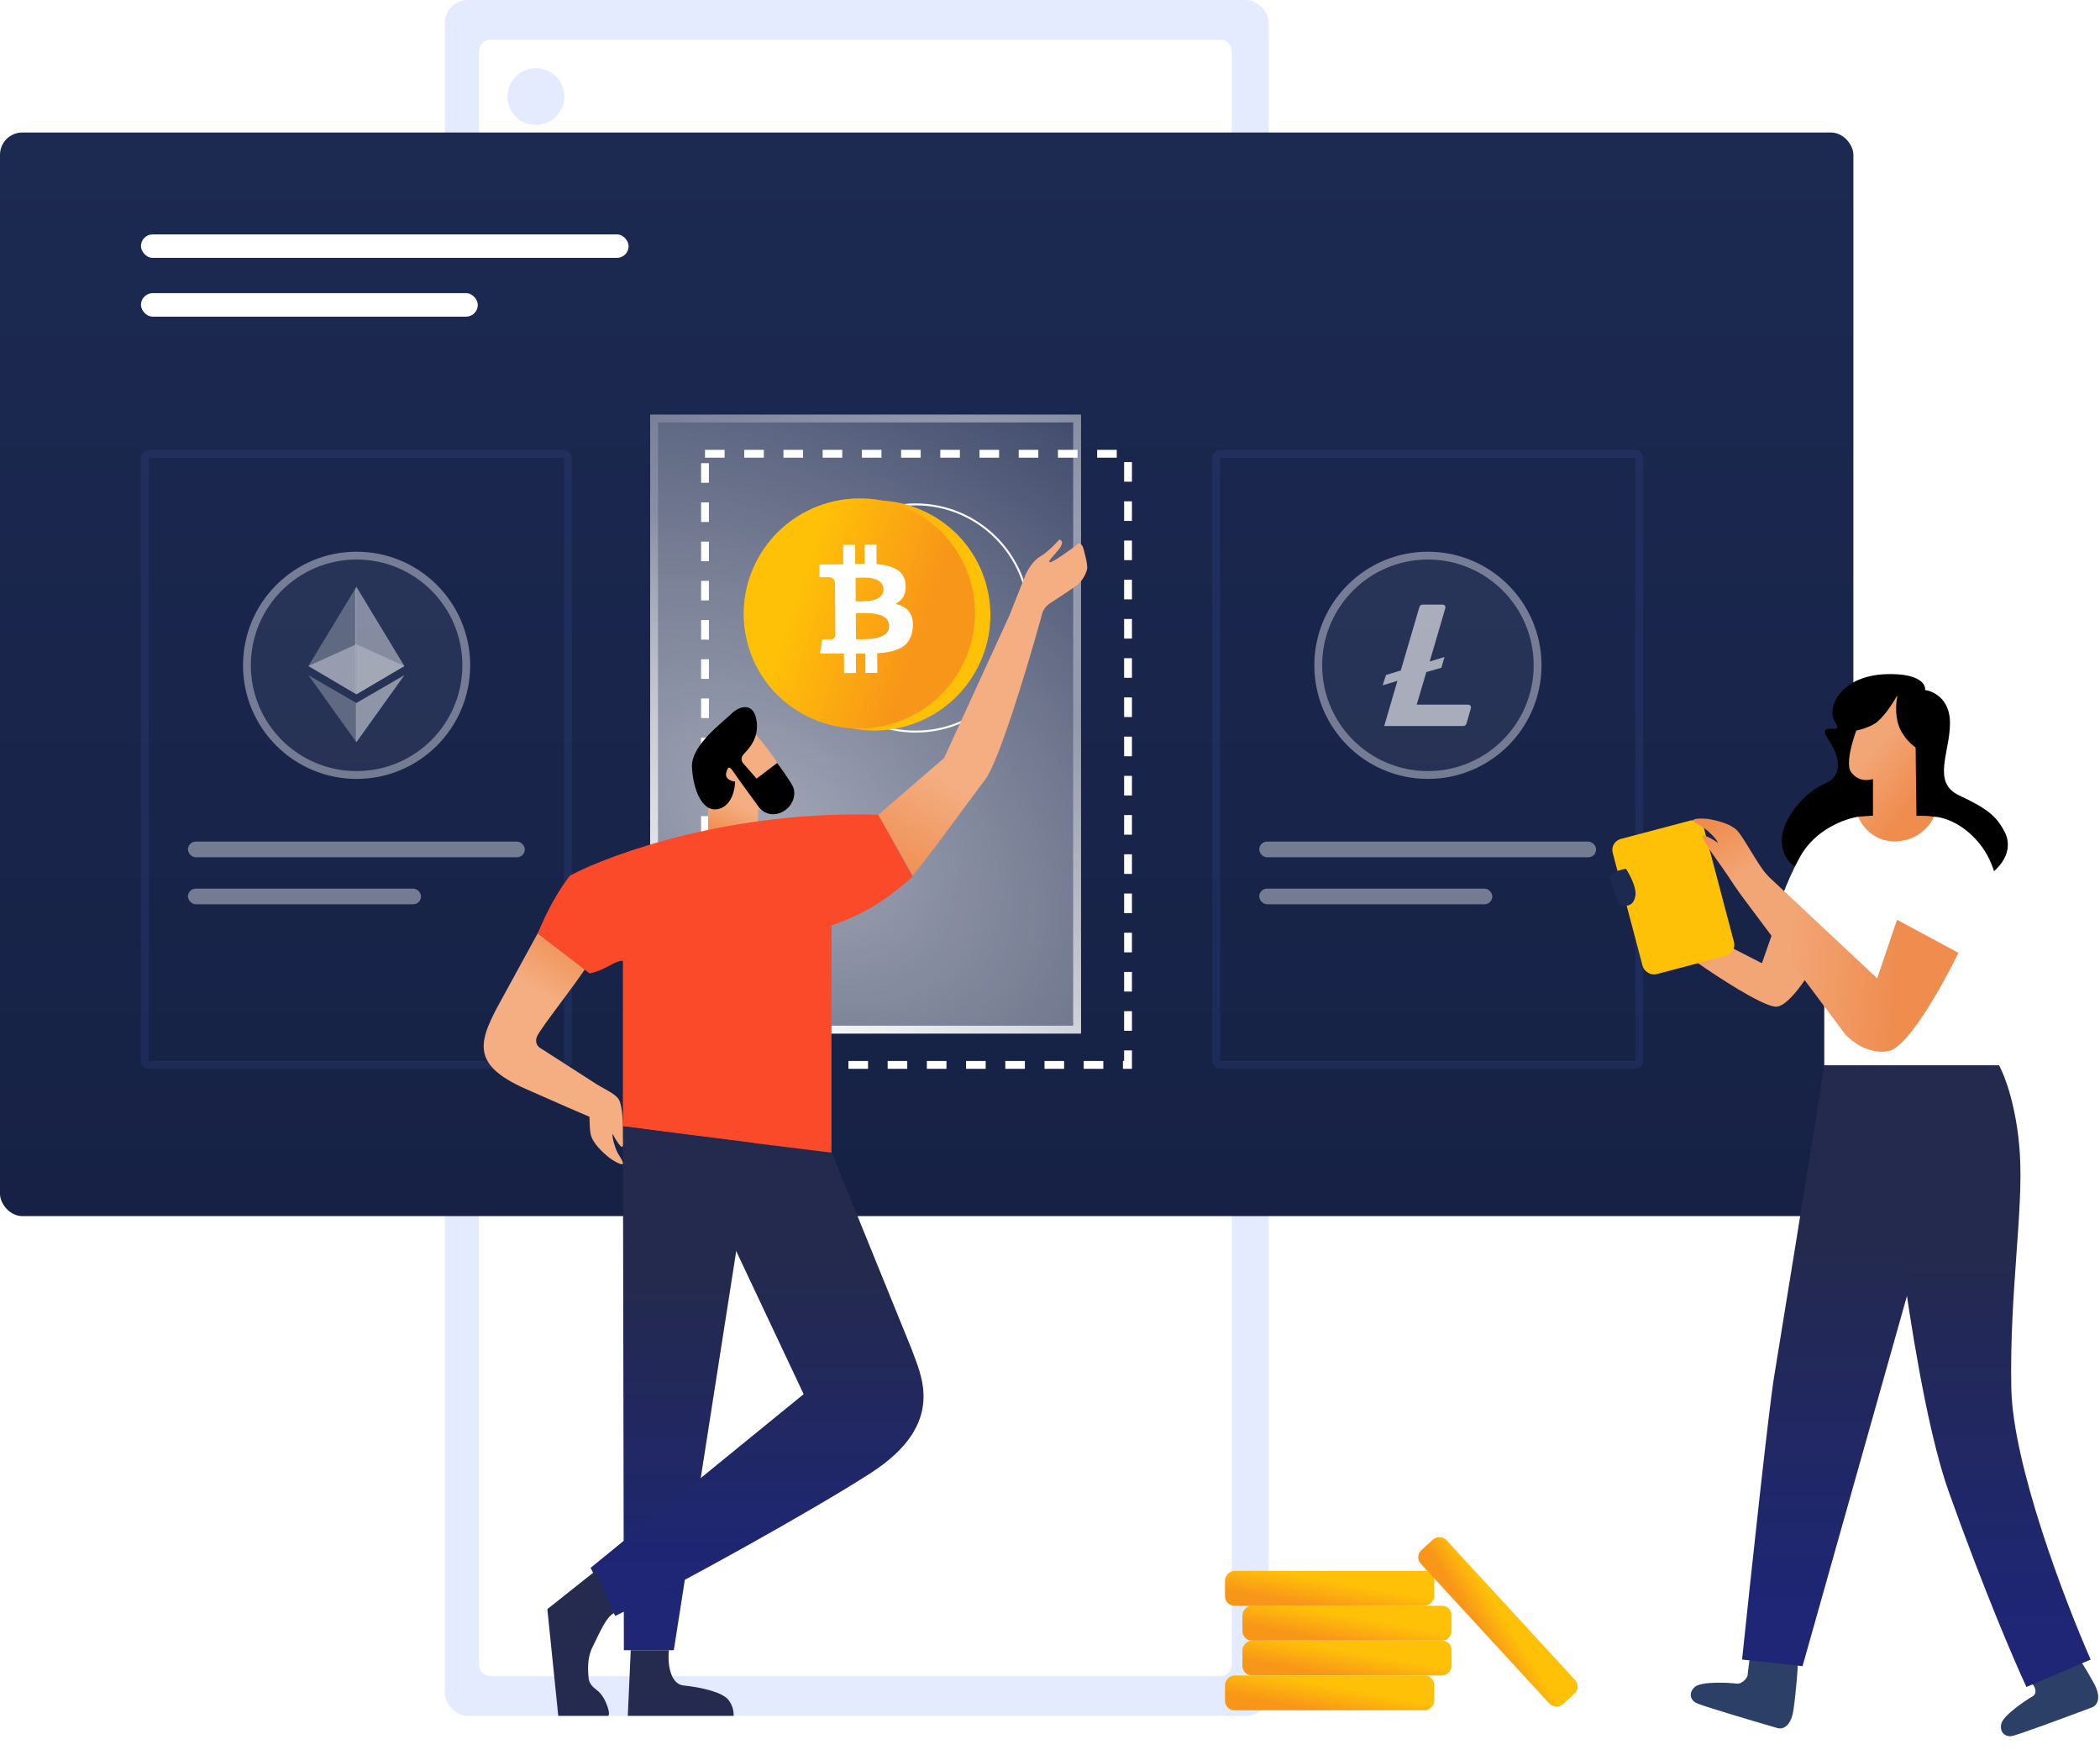<svg width="377" height="315" viewBox="0 0 377 315" fill="none" xmlns="http://www.w3.org/2000/svg">
<rect x="79.876" width="147.881" height="308" rx="4.079" fill="#E4EBFF"/>
<path fill-rule="evenodd" clip-rule="evenodd" d="M88.035 7.139C86.909 7.139 85.996 8.052 85.996 9.179V298.821C85.996 299.948 86.909 300.861 88.035 300.861H219.088C220.215 300.861 221.128 299.948 221.128 298.821V9.179C221.128 8.052 220.215 7.139 219.088 7.139H88.035ZM96.195 22.437C99.011 22.437 101.294 20.154 101.294 17.338C101.294 14.521 99.011 12.239 96.195 12.239C93.379 12.239 91.096 14.521 91.096 17.338C91.096 20.154 93.379 22.437 96.195 22.437Z" fill="white"/>
<rect y="23.788" width="332.726" height="194.505" rx="4" fill="url(#paint0_linear)"/>
<circle cx="164.361" cy="110.929" r="20.393" stroke="white" stroke-width="0.352"/>
<path opacity="0.75" fill-rule="evenodd" clip-rule="evenodd" d="M165.2 105.873L169.093 109.765C169.42 110.092 169.949 110.092 170.275 109.765C170.602 109.439 170.602 108.91 170.275 108.583L164.955 103.263C164.629 102.937 164.1 102.937 163.773 103.263L158.453 108.583C158.127 108.91 158.127 109.439 158.453 109.765C158.779 110.092 159.309 110.092 159.635 109.765L163.528 105.873L163.528 117.642L165.2 117.642L165.2 105.873Z" fill="white"/>
<g style="mix-blend-mode:overlay">
<rect x="126.565" y="81.45" width="75.945" height="109.699" stroke="white" stroke-width="1.406" stroke-dasharray="3.52 3.52"/>
</g>
<g filter="url(#filter0_bi)">
<rect x="116.719" y="71.605" width="77.352" height="111.105" fill="url(#paint1_radial)" fill-opacity="0.85"/>
<rect x="117.422" y="72.308" width="75.945" height="109.699" stroke="url(#paint2_radial)" stroke-opacity="0.6" stroke-width="1.406"/>
<rect x="117.422" y="72.308" width="75.945" height="109.699" stroke="url(#paint3_linear)" stroke-width="1.406"/>
</g>
<ellipse cx="157.033" cy="110.469" rx="20.775" ry="20.648" transform="rotate(-15.75 157.033 110.469)" fill="url(#paint4_linear)"/>
<ellipse cx="154.274" cy="110.117" rx="20.775" ry="20.648" transform="rotate(-15.75 154.274 110.117)" fill="url(#paint5_linear)"/>
<path d="M163.212 109.799C162.67 109.112 161.856 108.643 160.769 108.393C162.145 107.682 162.744 106.489 162.565 104.813C162.505 104.205 162.332 103.679 162.046 103.234C161.76 102.789 161.376 102.432 160.892 102.164C160.408 101.895 159.882 101.692 159.316 101.553C158.75 101.414 158.1 101.315 157.367 101.256L157.343 97.772L155.202 97.787L155.226 101.174C154.855 101.177 154.29 101.19 153.53 101.214L153.506 97.799L151.364 97.814L151.389 101.298C151.083 101.309 150.634 101.317 150.041 101.322L147.093 101.329L147.109 103.596L148.652 103.585C149.357 103.58 149.771 103.89 149.896 104.516L149.925 108.484C150.017 108.483 150.092 108.487 150.147 108.496L149.925 108.498L149.964 114.055C149.893 114.526 149.626 114.763 149.163 114.766L147.62 114.777L147.207 117.31L149.987 117.29C150.164 117.289 150.418 117.289 150.752 117.291C151.086 117.293 151.336 117.294 151.503 117.293L151.528 120.818L153.669 120.803L153.645 117.319C154.034 117.326 154.599 117.326 155.341 117.321L155.365 120.791L157.506 120.776L157.481 117.25C158.241 117.208 158.915 117.135 159.503 117.029C160.091 116.923 160.653 116.76 161.189 116.54C161.724 116.319 162.172 116.046 162.531 115.721C162.89 115.396 163.186 114.984 163.419 114.484C163.652 113.985 163.799 113.408 163.859 112.753C163.971 111.471 163.755 110.487 163.212 109.799ZM153.589 103.701C153.654 103.701 153.837 103.697 154.138 103.691C154.44 103.684 154.69 103.677 154.889 103.671C155.088 103.665 155.357 103.675 155.696 103.7C156.034 103.725 156.32 103.76 156.552 103.805C156.783 103.849 157.039 103.923 157.318 104.027C157.597 104.131 157.82 104.259 157.988 104.41C158.156 104.56 158.298 104.753 158.416 104.987C158.533 105.222 158.593 105.491 158.595 105.795C158.597 106.053 158.557 106.288 158.476 106.501C158.394 106.713 158.27 106.892 158.104 107.036C157.938 107.18 157.767 107.306 157.592 107.413C157.417 107.52 157.193 107.607 156.92 107.673C156.647 107.74 156.409 107.792 156.205 107.83C156.001 107.869 155.747 107.896 155.441 107.912C155.135 107.928 154.903 107.939 154.746 107.945C154.588 107.95 154.373 107.952 154.099 107.949C153.826 107.946 153.666 107.945 153.619 107.946L153.589 103.701L153.589 103.701L153.589 103.701ZM159.503 113.074C159.416 113.287 159.304 113.472 159.166 113.63C159.028 113.787 158.846 113.927 158.62 114.048C158.393 114.17 158.174 114.268 157.961 114.343C157.749 114.419 157.492 114.485 157.191 114.543C156.89 114.6 156.626 114.641 156.399 114.666C156.172 114.69 155.901 114.711 155.586 114.727C155.271 114.743 155.026 114.751 154.85 114.753C154.673 114.754 154.451 114.753 154.182 114.75C153.913 114.748 153.742 114.747 153.668 114.747L153.634 110.075C153.708 110.074 153.929 110.068 154.295 110.056C154.661 110.044 154.96 110.038 155.191 110.036C155.423 110.034 155.743 110.046 156.151 110.071C156.559 110.095 156.902 110.134 157.181 110.187C157.459 110.241 157.763 110.324 158.093 110.437C158.423 110.55 158.691 110.688 158.896 110.853C159.101 111.017 159.274 111.228 159.415 111.485C159.556 111.742 159.627 112.036 159.63 112.368C159.632 112.627 159.589 112.862 159.503 113.074Z" fill="white"/>
<rect opacity="0.2" x="26.007" y="81.45" width="75.945" height="109.699" rx="0.703" stroke="#3751A0" stroke-width="1.406"/>
<g style="mix-blend-mode:overlay" opacity="0.4">
<rect x="33.742" y="151.066" width="60.475" height="2.813" rx="1.406" fill="white"/>
</g>
<g style="mix-blend-mode:overlay" opacity="0.4">
<rect x="33.742" y="159.504" width="41.84" height="2.813" rx="1.406" fill="white"/>
</g>
<g style="mix-blend-mode:overlay" opacity="0.4">
<circle cx="64.019" cy="119.422" r="19.689" fill="white" fill-opacity="0.16"/>
<circle cx="64.019" cy="119.422" r="19.689" stroke="white" stroke-width="1.406"/>
</g>
<g style="mix-blend-mode:overlay">
<g opacity="0.35">
<path d="M63.978 105.332L63.754 105.949L63.754 124.392L63.978 124.617L72.583 119.543L63.978 105.332Z" fill="white" fill-opacity="0.72"/>
<path d="M63.978 105.333L55.373 119.544L63.978 124.617V115.647V105.333Z" fill="white" fill-opacity="0.4"/>
<path d="M63.981 126.186L63.897 126.355V132.913L63.981 133.222L72.586 121.197L63.981 126.186Z" fill="white" fill-opacity="0.8"/>
<path d="M63.977 133.222V126.186L55.372 121.197L63.977 133.222Z" fill="white" fill-opacity="0.4"/>
<path d="M63.977 124.617L72.583 119.543L63.977 115.647V124.617Z" fill="white"/>
<path d="M55.372 119.543L63.977 124.617V115.647L55.372 119.543Z" fill="white" fill-opacity="0.8"/>
</g>
</g>
<g style="mix-blend-mode:overlay">
<g opacity="0.35">
<path d="M63.978 105.332L63.754 105.949L63.754 124.392L63.978 124.617L72.583 119.543L63.978 105.332Z" fill="white" fill-opacity="0.72"/>
<path d="M63.978 105.333L55.373 119.544L63.978 124.617V115.647V105.333Z" fill="white" fill-opacity="0.4"/>
<path d="M63.981 126.186L63.897 126.355V132.913L63.981 133.222L72.586 121.197L63.981 126.186Z" fill="white" fill-opacity="0.8"/>
<path d="M63.977 133.222V126.186L55.372 121.197L63.977 133.222Z" fill="white" fill-opacity="0.4"/>
<path d="M63.977 124.617L72.583 119.543L63.977 115.647V124.617Z" fill="white"/>
<path d="M55.372 119.543L63.977 124.617V115.647L55.372 119.543Z" fill="white" fill-opacity="0.8"/>
</g>
</g>
<rect opacity="0.2" x="218.332" y="81.45" width="75.945" height="109.699" rx="0.703" stroke="#3751A0" stroke-width="1.406"/>
<g style="mix-blend-mode:overlay" opacity="0.4">
<rect x="226.066" y="151.066" width="60.475" height="2.813" rx="1.406" fill="white"/>
</g>
<g style="mix-blend-mode:overlay" opacity="0.4">
<rect x="226.066" y="159.504" width="41.84" height="2.813" rx="1.406" fill="white"/>
</g>
<g style="mix-blend-mode:overlay" opacity="0.4">
<circle cx="256.344" cy="119.422" r="19.689" fill="white" fill-opacity="0.16"/>
<circle cx="256.344" cy="119.422" r="19.689" stroke="white" stroke-width="1.406"/>
</g>
<g style="mix-blend-mode:overlay" opacity="0.6">
<path d="M254.332 126.486L256.062 120.633L258.758 119.866L259.322 117.929L256.666 118.736L259.483 109.129V108.975C259.48 108.914 259.466 108.853 259.441 108.797C259.416 108.741 259.379 108.691 259.335 108.649C259.29 108.607 259.237 108.574 259.18 108.552C259.122 108.531 259.061 108.521 259 108.523H255.418C255.283 108.519 255.15 108.56 255.04 108.641C254.931 108.721 254.852 108.836 254.815 108.967L251.475 120.351L248.819 121.158L248.216 123.015L250.872 122.207L248.497 130.321H262.661C262.797 130.327 262.931 130.286 263.041 130.205C263.15 130.125 263.229 130.009 263.265 129.877L264.07 127.092V126.939C264.068 126.877 264.053 126.817 264.028 126.76C264.003 126.704 263.967 126.654 263.922 126.612C263.877 126.57 263.824 126.537 263.767 126.516C263.709 126.494 263.648 126.484 263.587 126.486H254.332Z" fill="white"/>
</g>
<path d="M141.888 141.87C141.888 139.338 136.966 133.197 134.504 130.443L127.121 136.947V149.429H136.087V145.21C136.555 145.444 137.739 145.913 138.724 145.913C139.954 145.913 141.888 145.034 141.888 141.87Z" fill="url(#paint6_linear)"/>
<path d="M135.826 139.763L139.518 136.95C140.221 137.888 141.768 140.044 142.331 141.169C143.034 142.576 142.331 145.037 140.045 145.916C138.217 146.619 136.822 145.623 136.354 145.037C135.064 143.279 132.345 139.552 131.783 138.708C131.08 137.653 130.728 137.302 130.376 138.708C130.095 139.833 131.314 140.232 131.959 140.29C131.959 141.697 131.361 144.65 128.97 145.213C125.981 145.916 124.399 141.521 124.223 137.653C124.048 133.786 129.849 129.566 131.255 128.16C132.662 126.754 135.299 125.875 135.826 129.391C136.354 132.907 133.892 134.84 133.365 135.544C132.943 136.106 133.189 136.716 133.365 136.95L135.826 139.763Z" fill="black"/>
<path d="M96.532 167.527C97.235 166.004 98.958 161.515 102.333 157.155C109.902 153.167 131.574 145.404 157.71 146.256L163.834 157.34C158.56 162.087 154.692 164.196 149.272 166.13V207.258L111.826 202.16V172.459C110.215 172.459 108.985 174.041 105.849 174.735L96.532 167.527Z" fill="#FA4A29"/>
<path d="M112.001 296.212L111.825 202.16L135.207 205.148L120.967 296.212H112.001Z" fill="url(#paint7_linear)"/>
<path d="M163.646 242.145L149.322 206.906L122.261 203.566L133.268 226.907L144.274 250.248L106.024 281.427L110.456 290.059C121.839 284.481 146.362 270.865 156.423 264.34C170.169 255.427 165.178 246.549 163.646 242.145Z" fill="url(#paint8_linear)"/>
<path d="M106.347 295.694C107.753 292.881 108.778 290.294 110.243 289.532L106.903 281.972L98.26 288.838L100.223 307.991H109.189C109.364 307.873 109.505 307.182 108.661 305.354C108.202 304.359 107.627 303.721 107.076 303.318C106.415 302.835 105.772 302.149 105.687 301.335C105.53 299.837 105.397 297.594 106.347 295.694Z" fill="#252B4E"/>
<path d="M122.726 302.541C120.053 302.26 119.854 297.912 120.089 296.212H113.233L112.705 307.991H131.691C131.75 307.522 131.656 306.303 130.812 305.178C129.757 303.772 126.066 302.893 122.726 302.541Z" fill="#252B4E"/>
<path fill-rule="evenodd" clip-rule="evenodd" d="M96.531 167.527L90.378 178.778C85.983 186.689 84.05 190.909 94.422 195.479C94.778 195.637 95.126 195.79 95.465 195.939C100.99 198.374 104.193 199.786 105.823 200.458C105.823 200.467 105.824 200.475 105.824 200.484C105.847 201.596 105.87 202.669 106.019 203.489C106.352 205.322 108.578 207.154 109.262 207.718C109.301 207.75 109.335 207.777 109.363 207.801C109.891 208.241 111.827 209.368 111.827 208.84C111.827 208.488 111.515 207.981 111.202 207.473C111.046 207.219 110.889 206.965 110.772 206.731C110.49 206.168 109.862 204.34 109.979 203.489C110.184 203.929 110.736 204.968 111.299 205.601C111.879 206.254 111.861 205.582 111.837 204.685C111.832 204.495 111.827 204.294 111.827 204.094C111.827 204.004 111.827 203.895 111.828 203.772C111.835 202.329 111.853 198.791 111.124 197.413C110.728 196.665 109.59 196.028 108.234 195.268C107.862 195.06 107.473 194.843 107.079 194.611V194.6L97.235 188.272C96.531 187.92 96.004 187.217 96.356 186.162C96.59 185.46 98.561 182.81 100.668 179.978C102.253 177.848 103.913 175.616 104.97 174.032L96.531 167.527Z" fill="url(#paint9_linear)"/>
<path fill-rule="evenodd" clip-rule="evenodd" d="M181.107 110.745L184.148 103.082C184.489 102.314 185.483 100.602 186.725 99.9C187.967 99.198 189.544 97.578 190.177 96.856C190.469 96.901 190.929 97.212 190.436 98.09C190.182 98.542 189.685 99.106 189.239 99.612C188.6 100.338 188.066 100.944 188.508 100.925C189.109 100.9 192.189 98.663 193.653 97.547C193.807 97.522 194.178 97.629 194.439 98.267C194.684 99.089 195.175 100.935 195.175 101.742C195.298 101.911 194.839 103.93 193.242 105.099C191.964 106.034 189.713 107.51 188.747 108.13C188.39 108.348 187.372 109.003 187.069 110.217L187.068 110.218C186.893 110.921 186.717 111.624 186.541 112.15L181.107 110.745ZM157.681 146.265L169.488 136.059L181.091 110.744L186.54 112.151C184.314 120.12 179.262 136.833 176.871 139.927C176.054 140.984 174.687 142.839 173.1 144.99C170.045 149.133 166.177 154.378 163.862 157.155L157.681 146.265Z" fill="url(#paint10_linear)"/>
<path d="M332.976 158.311C330.653 158.252 325.774 157.597 324.844 155.456C324.399 154.43 323.873 154.605 323.488 154.962C323.893 154.777 324.319 154.825 323.649 155.456C322.321 156.705 318.773 153.224 320.198 148.852C321.077 146.152 323.683 142.426 327.666 140.641C331.649 138.856 329.534 134.568 328.164 132.609C327.431 131.561 327.168 130.646 328.994 130.824C330.819 131.003 329.153 129.744 328.994 128.325C328.686 125.579 331.483 121.186 338.785 121.007C344.627 120.865 345.755 122.852 345.589 123.863C347.083 124.042 350.07 125.47 350.07 129.753C350.07 135.108 346.751 140.463 351.729 142.783C356.708 145.103 358.365 146.44 359.891 149.323C360.52 150.51 361.587 153.902 356.839 157.294C355.45 158.285 352.891 158.311 351.066 158.133C349.605 157.99 338.397 158.192 332.976 158.311Z" fill="black"/>
<path d="M332.343 138.638C330.922 136.786 333.473 129.932 335.226 126.427L343.78 124.053L344.045 146.44H345.137C346.833 146.44 347.833 146.722 348.794 146.948C348.907 147.344 348.896 148.441 347.946 149.662C346.759 151.188 343.536 152.715 339.805 152.884C336.074 153.054 333.191 149.153 332.852 147.627C332.58 146.406 333.774 146.609 336.244 146.412V139.825C335.735 139.995 333.774 140.504 332.343 138.638Z" fill="url(#paint11_linear)"/>
<path d="M323.089 153.902C325.803 148.882 331.23 146.948 333.604 146.609C334.169 148.136 336.318 151.154 340.388 151.019C344.458 150.883 346.607 148.022 347.172 146.609C348.585 146.609 352.192 147.559 355.313 151.358C358.433 155.157 358.987 160.29 358.874 162.382V191.213H327.499V169.166L318.849 164.586C319.132 163.117 320.375 158.922 323.089 153.902Z" fill="white"/>
<path d="M316.305 172.897L318.68 166.113L327.499 170.014C325.633 173.688 321.257 180.97 318.68 180.698C316.102 180.427 308.221 175.271 304.603 172.727L308.673 168.996L316.305 172.897Z" fill="url(#paint12_linear)"/>
<rect x="289" y="151.11" width="16.96" height="25.1" rx="2.035" transform="rotate(-14.795 289 151.11)" fill="#FFC107"/>
<path d="M336.996 175.61L340.558 165.095L351.581 171.031C348.868 176.628 342.559 187.991 339.031 188.669C335.504 189.348 332.36 186.917 331.23 185.617L312.574 160.686L315.457 155.428L336.996 175.61Z" fill="url(#paint13_linear)"/>
<path d="M364.876 304.504C365.826 303.962 365.329 302.752 364.876 302.3L364.028 300.943L372.847 297.212C373.187 297.607 374.272 299.145 375.9 302.13C377.528 305.115 376.239 306.313 375.391 306.54C371.038 308.179 362.095 311.492 361.145 311.627C359.958 311.797 358.94 310.949 359.28 309.423C359.619 307.896 363.689 305.183 364.876 304.504Z" fill="#2C4067"/>
<path d="M311.723 302.204C312.808 302.339 313.852 301.067 313.762 300.434L314.101 297.72L322.751 298.568C322.785 299.089 322.456 303.548 321.969 306.913C321.482 310.279 319.732 310.465 318.918 310.137C314.451 308.839 305.307 306.128 304.466 305.667C303.414 305.091 303.108 303.802 304.295 302.784C305.481 301.766 310.366 302.035 311.723 302.204Z" fill="#2C4067"/>
<path d="M318.51 247.011C319.46 241.312 324.955 207.438 327.499 191.213H344.458V225.133L323.598 299.077L312.744 297.89C314.27 283.305 317.56 252.709 318.51 247.011Z" fill="url(#paint14_linear)"/>
<path d="M349.885 267.871C343.644 250.369 339.031 209.473 337.505 191.213H358.874C359.892 193.022 362.063 198.71 362.605 206.986C363.284 217.331 360.74 232.086 361.079 249.216C361.35 262.919 370.689 287.375 375.325 297.89L363.792 302.808C361.757 298.455 356.127 285.374 349.885 267.871Z" fill="url(#paint15_linear)"/>
<path d="M337.142 129.455C335.599 130.826 332.444 131.377 331.06 131.48C331.307 130.442 332.039 127.867 332.988 125.873C334.175 123.381 337.142 121.979 342.482 122.446C346.754 122.82 346.239 130.909 345.448 134.907C344.707 134.751 342.867 133.848 341.443 131.48C340.019 129.113 340.356 125.925 340.702 124.627C340.158 125.665 338.684 128.085 337.142 129.455Z" fill="black"/>
<path d="M310.03 156.954C311.147 158.64 311.726 159.498 312.574 160.686C313.21 159.668 318.876 158.8 317.153 156.954C315.698 155.396 313.365 150.904 312.062 149.301C310.759 147.698 307.513 147.164 306.805 147.026C306.097 146.888 303.745 146.83 304.012 147.316C304.279 147.802 305.37 148.254 306.05 148.723C306.594 149.099 308.097 150.462 308.419 151.304C308.008 151.003 306.975 150.327 306.137 150.029C305.088 149.656 305.835 150.631 306.413 151.683C306.992 152.735 309.012 155.418 310.03 156.954Z" fill="url(#paint16_linear)"/>
<path d="M293.586 160.855C293.314 162.348 292.342 162.608 291.89 162.551C291.347 162.551 290.872 162.438 290.703 162.382C290.194 161.195 289.142 158.583 289.007 157.633C288.871 156.683 290.872 156.107 291.89 155.937C292.568 156.955 293.857 159.363 293.586 160.855Z" fill="#1C2951"/>
<g style="mix-blend-mode:overlay">
<rect x="25.304" y="42.071" width="87.548" height="4.219" rx="2.11" fill="white"/>
</g>
<g style="mix-blend-mode:overlay">
<rect x="25.304" y="52.619" width="60.475" height="4.219" rx="2.11" fill="white"/>
</g>
<rect width="37.548" height="6.258" rx="1.697" transform="matrix(-1 0 0 1 260.594 294.485)" fill="url(#paint17_linear)"/>
<rect width="37.548" height="6.258" rx="1.697" transform="matrix(-1 0 0 1 260.594 288.227)" fill="url(#paint18_linear)"/>
<rect width="37.548" height="6.258" rx="1.697" transform="matrix(-1 0 0 1 257.464 281.969)" fill="url(#paint19_linear)"/>
<rect width="37.548" height="6.258" rx="1.697" transform="matrix(-1 0 0 1 257.464 300.743)" fill="url(#paint20_linear)"/>
<rect width="37.548" height="6.258" rx="1.697" transform="matrix(-0.677 -0.736 -0.736 0.677 283.929 302.822)" fill="url(#paint21_linear)"/>
<defs>
<filter id="filter0_bi" x="113.203" y="68.089" width="84.384" height="118.137" filterUnits="userSpaceOnUse" color-interpolation-filters="sRGB">
<feFlood flood-opacity="0" result="BackgroundImageFix"/>
<feGaussianBlur in="BackgroundImage" stdDeviation="1.758"/>
<feComposite in2="SourceAlpha" operator="in" result="effect1_backgroundBlur"/>
<feBlend mode="normal" in="SourceGraphic" in2="effect1_backgroundBlur" result="shape"/>
<feColorMatrix in="SourceAlpha" type="matrix" values="0 0 0 0 0 0 0 0 0 0 0 0 0 0 0 0 0 0 127 0" result="hardAlpha"/>
<feOffset dy="2.813"/>
<feGaussianBlur stdDeviation="2.813"/>
<feComposite in2="hardAlpha" operator="arithmetic" k2="-1" k3="1"/>
<feColorMatrix type="matrix" values="0 0 0 0 0.286 0 0 0 0 0.392 0 0 0 0 0.82 0 0 0 0.16 0"/>
<feBlend mode="normal" in2="shape" result="effect2_innerShadow"/>
</filter>
<linearGradient id="paint0_linear" x1="166.363" y1="23.788" x2="166.363" y2="218.292" gradientUnits="userSpaceOnUse">
<stop stop-color="#1C2951"/>
<stop offset="1" stop-color="#162145"/>
</linearGradient>
<radialGradient id="paint1_radial" cx="0" cy="0" r="1" gradientUnits="userSpaceOnUse" gradientTransform="translate(138.757 145.343) rotate(-55.406) scale(110.59 165.43)">
<stop stop-color="white" stop-opacity="0.7"/>
<stop offset="1" stop-color="#F8F9FB" stop-opacity="0.1"/>
</radialGradient>
<radialGradient id="paint2_radial" cx="0" cy="0" r="1" gradientUnits="userSpaceOnUse" gradientTransform="translate(178.503 89.773) rotate(120.394) scale(102.884 91.122)">
<stop offset="0.109" stop-color="white" stop-opacity="0.7"/>
<stop offset="0.927" stop-color="white" stop-opacity="0.1"/>
</radialGradient>
<linearGradient id="paint3_linear" x1="122.316" y1="176.446" x2="155.497" y2="108.275" gradientUnits="userSpaceOnUse">
<stop stop-color="white"/>
<stop offset="1" stop-color="white" stop-opacity="0"/>
</linearGradient>
<linearGradient id="paint4_linear" x1="176.536" y1="119.044" x2="143.677" y2="96.321" gradientUnits="userSpaceOnUse">
<stop offset="0.259" stop-color="#FFC107"/>
<stop offset="0.995" stop-color="#F89619"/>
</linearGradient>
<linearGradient id="paint5_linear" x1="173.777" y1="118.692" x2="140.918" y2="95.97" gradientUnits="userSpaceOnUse">
<stop offset="0.239" stop-color="#F89619"/>
<stop offset="0.828" stop-color="#FFC107"/>
</linearGradient>
<linearGradient id="paint6_linear" x1="140.051" y1="131.663" x2="130.954" y2="151.172" gradientUnits="userSpaceOnUse">
<stop offset="0.681" stop-color="#F4AE82"/>
<stop offset="1" stop-color="#EF8C4E"/>
</linearGradient>
<linearGradient id="paint7_linear" x1="123.451" y1="293.957" x2="123.451" y2="213.211" gradientUnits="userSpaceOnUse">
<stop offset="0.095" stop-color="#1E2675"/>
<stop offset="0.81" stop-color="#242A4D"/>
</linearGradient>
<linearGradient id="paint8_linear" x1="135.745" y1="287.985" x2="135.745" y2="213.729" gradientUnits="userSpaceOnUse">
<stop offset="0.095" stop-color="#1E2675"/>
<stop offset="0.81" stop-color="#242A4D"/>
</linearGradient>
<linearGradient id="paint9_linear" x1="85.754" y1="200.705" x2="105.048" y2="168.145" gradientUnits="userSpaceOnUse">
<stop offset="0.662" stop-color="#F4AE82"/>
<stop offset="1" stop-color="#EF8C4E"/>
</linearGradient>
<linearGradient id="paint10_linear" x1="190.526" y1="100.731" x2="157.706" y2="157.03" gradientUnits="userSpaceOnUse">
<stop offset="0.681" stop-color="#F4AE82"/>
<stop offset="1" stop-color="#EF8C4E"/>
</linearGradient>
<linearGradient id="paint11_linear" x1="334.452" y1="136.603" x2="343.639" y2="143.994" gradientUnits="userSpaceOnUse">
<stop offset="0.025" stop-color="#F2A575"/>
<stop offset="1" stop-color="#EF8C4E"/>
</linearGradient>
<linearGradient id="paint12_linear" x1="322.789" y1="178.928" x2="309.948" y2="165.232" gradientUnits="userSpaceOnUse">
<stop offset="0.804" stop-color="#F2A575"/>
<stop offset="1" stop-color="#EF8C4E"/>
</linearGradient>
<linearGradient id="paint13_linear" x1="314.948" y1="164.417" x2="341.727" y2="166.306" gradientUnits="userSpaceOnUse">
<stop offset="0.259" stop-color="#F2A575"/>
<stop offset="1" stop-color="#EF8C4E"/>
</linearGradient>
<linearGradient id="paint14_linear" x1="328.689" y1="296.491" x2="328.689" y2="203.888" gradientUnits="userSpaceOnUse">
<stop offset="0.095" stop-color="#1E2675"/>
<stop offset="0.81" stop-color="#242A4D"/>
</linearGradient>
<linearGradient id="paint15_linear" x1="356.519" y1="300.132" x2="356.519" y2="204.326" gradientUnits="userSpaceOnUse">
<stop offset="0.095" stop-color="#1E2675"/>
<stop offset="0.81" stop-color="#242A4D"/>
</linearGradient>
<linearGradient id="paint16_linear" x1="309.706" y1="146.271" x2="315.966" y2="157.972" gradientUnits="userSpaceOnUse">
<stop stop-color="#EF8C4E"/>
<stop offset="0.804" stop-color="#F2A575"/>
</linearGradient>
<linearGradient id="paint17_linear" x1="34.889" y1="6.258" x2="33.138" y2="-3.526" gradientUnits="userSpaceOnUse">
<stop offset="0.239" stop-color="#F89619"/>
<stop offset="0.734" stop-color="#FFC107"/>
</linearGradient>
<linearGradient id="paint18_linear" x1="34.889" y1="6.258" x2="33.138" y2="-3.526" gradientUnits="userSpaceOnUse">
<stop offset="0.239" stop-color="#F89619"/>
<stop offset="0.734" stop-color="#FFC107"/>
</linearGradient>
<linearGradient id="paint19_linear" x1="34.889" y1="6.258" x2="33.138" y2="-3.526" gradientUnits="userSpaceOnUse">
<stop offset="0.239" stop-color="#F89619"/>
<stop offset="0.734" stop-color="#FFC107"/>
</linearGradient>
<linearGradient id="paint20_linear" x1="34.889" y1="6.258" x2="33.138" y2="-3.526" gradientUnits="userSpaceOnUse">
<stop offset="0.239" stop-color="#F89619"/>
<stop offset="0.734" stop-color="#FFC107"/>
</linearGradient>
<linearGradient id="paint21_linear" x1="34.889" y1="6.258" x2="33.138" y2="-3.526" gradientUnits="userSpaceOnUse">
<stop offset="0.239" stop-color="#F89619"/>
<stop offset="0.734" stop-color="#FFC107"/>
</linearGradient>
</defs>
</svg>
